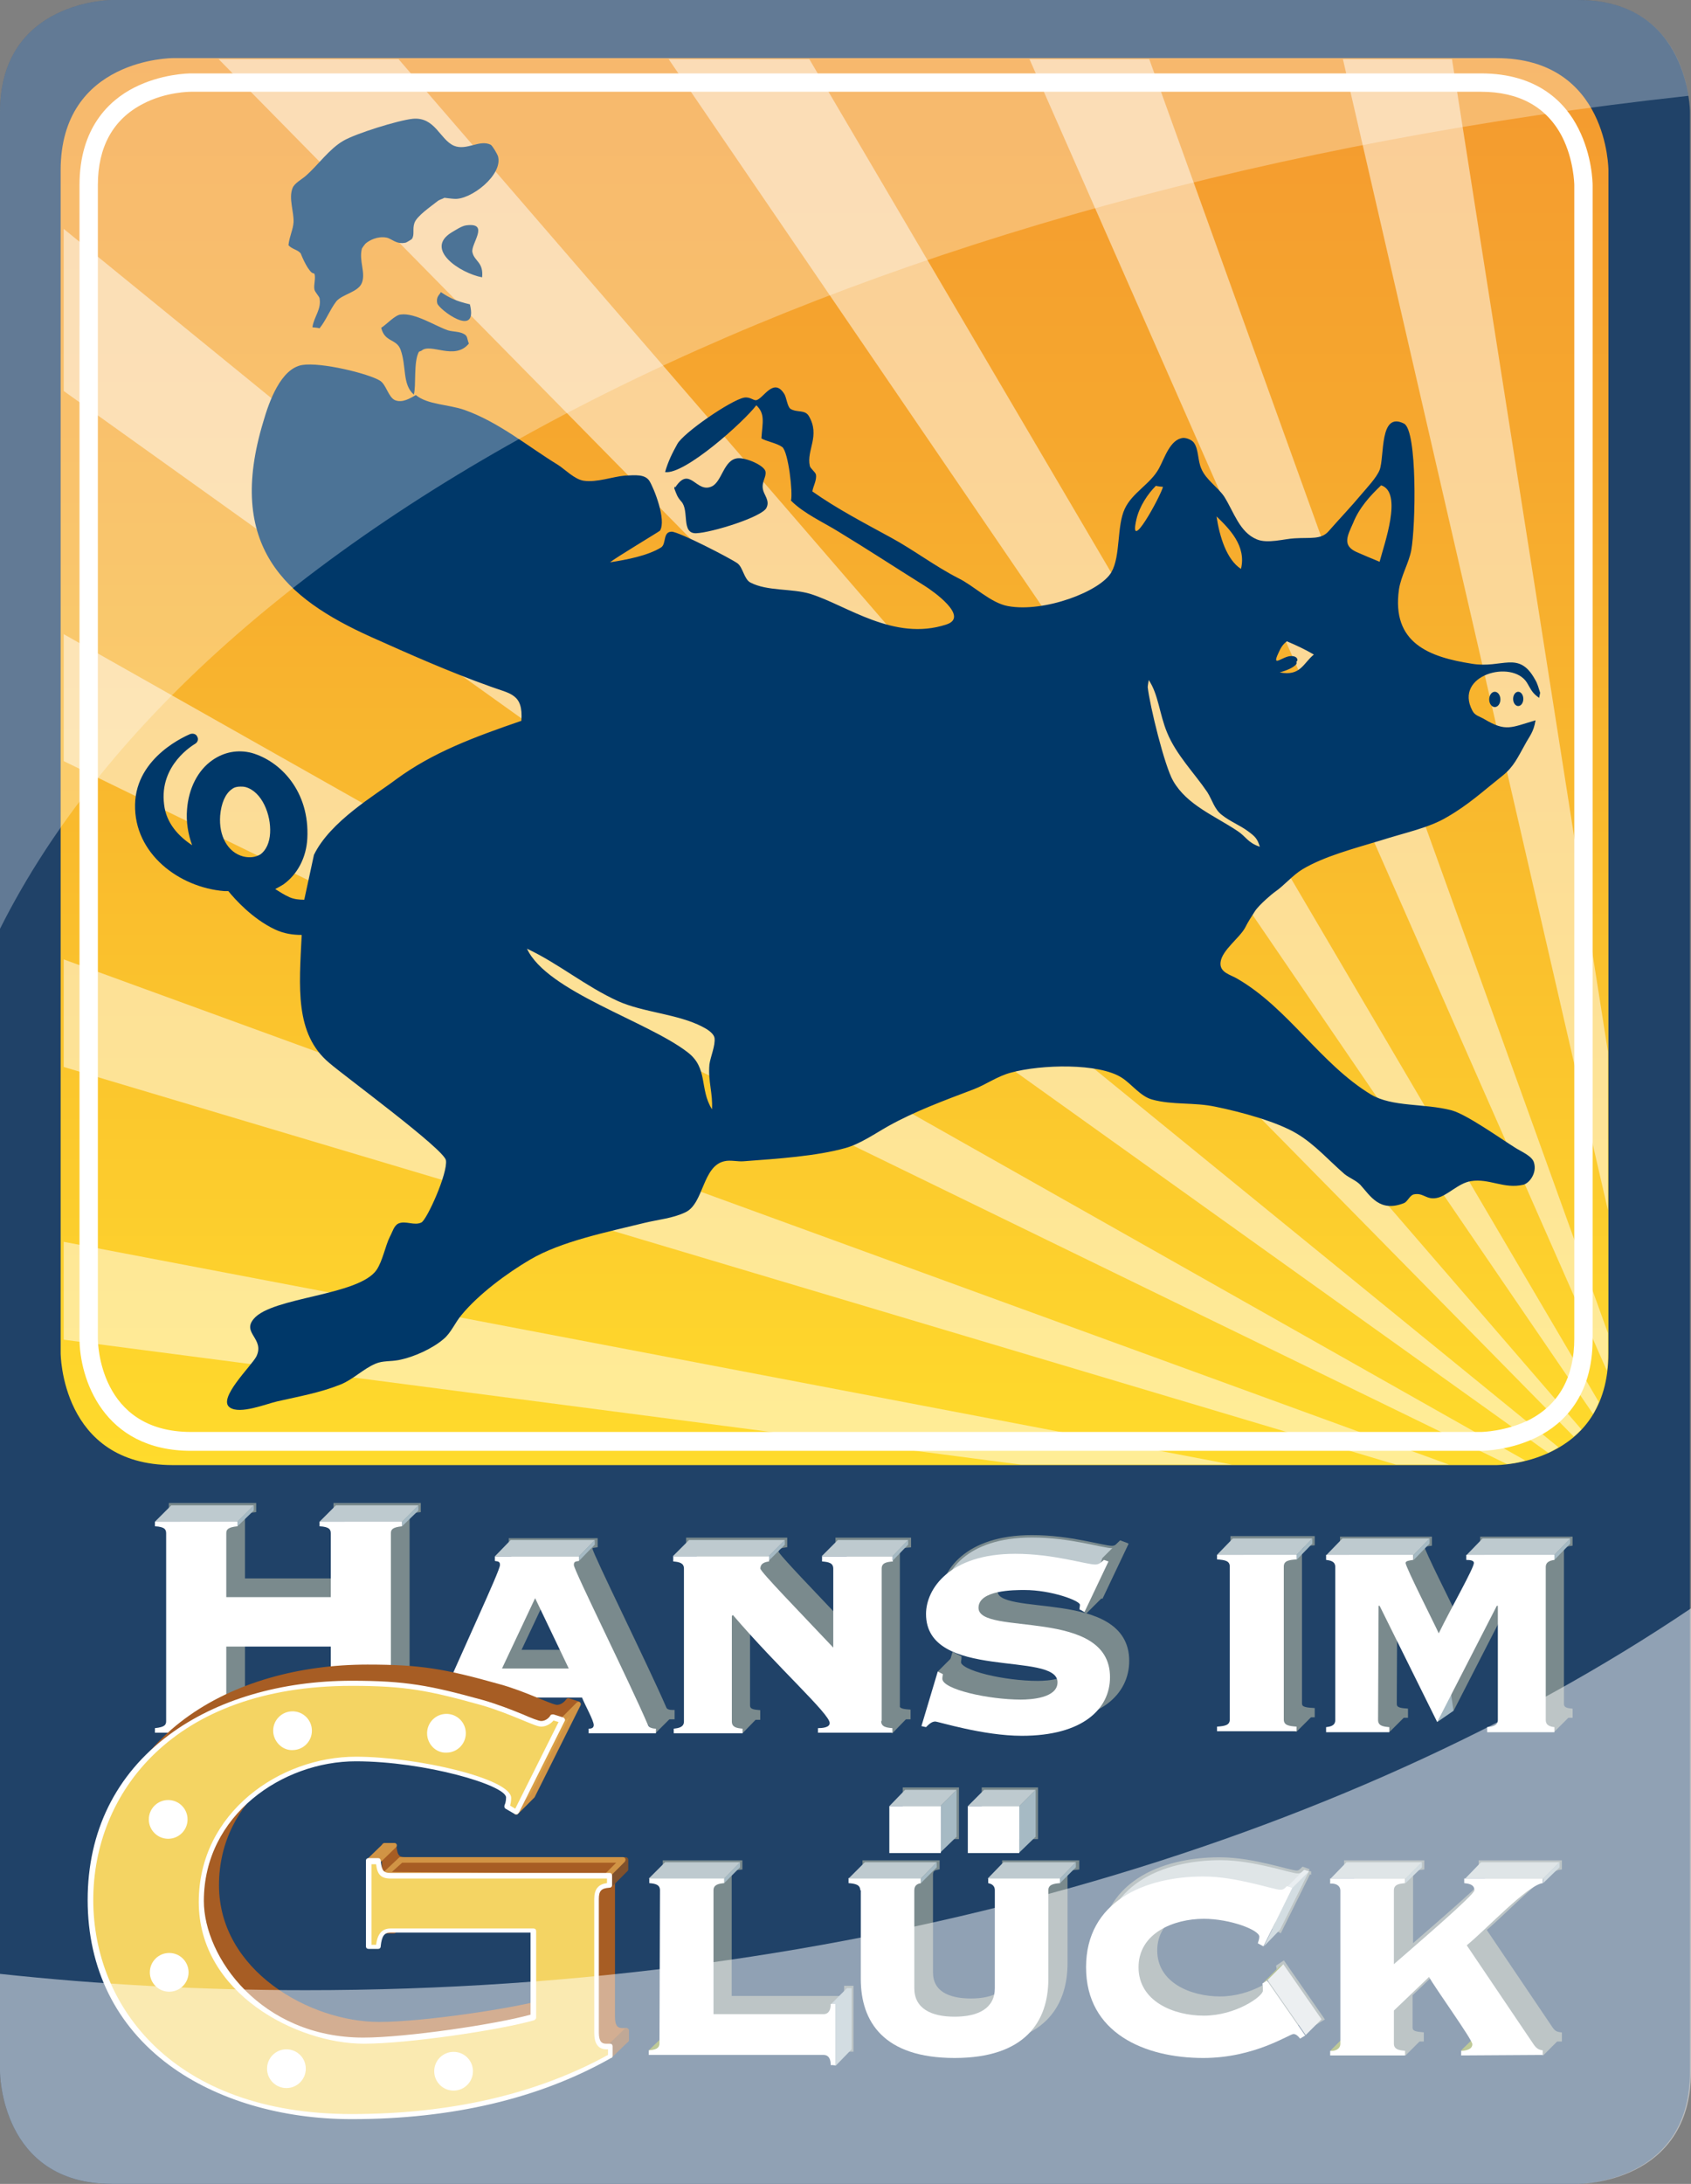 <svg xmlns="http://www.w3.org/2000/svg" viewBox="0 0 331.8 428.4"><rect x="0" y="0" width="331.8" height="428.4" fill="#808080" stroke="none"/><style>.st0{fill:#204268}.st1{fill:url(#SVGID_1_)}.st2{fill:#1d1d1b}.st3{fill:#7a8a8d}.st4{fill:none;stroke:#7a8a8d;stroke-width:.939}.st5{fill:#becacf}.st6{fill:#a6bac4}.st7{fill:#fff}.st8{fill:#7d922e}.st9{fill:#d8dee3}.st10{fill:#d3dde3}.st11{fill:#a75d24}.st12{fill:none;stroke:#a75d24;stroke-width:.939;stroke-linecap:round;stroke-linejoin:round}.st13{fill:#d19445}.st14{fill:none;stroke:#d19445;stroke-width:.939;stroke-linecap:round;stroke-linejoin:round}.st15{fill:#80512c}.st16{fill:none;stroke:#80512c;stroke-width:.939;stroke-linecap:round;stroke-linejoin:round}.st17{fill:#daa045}.st18{fill:#f4d463}.st19{opacity:.5}.st20{fill:#003869}.st21,.st22{opacity:.3;fill:#fff;enable-background:new}.st22{opacity:.5}</style><path class="st0" d="M22 0S0 0 0 22v384.4s0 22 22 22h287.6s22 0 22-22V22s0-22-22-22H22z"/><linearGradient id="SVGID_1_" gradientUnits="userSpaceOnUse" x1="163.75" y1="143.6" x2="163.75" y2="419.6" gradientTransform="matrix(1 0 0 -1 0 431)"><stop offset="0" stop-color="#ffdb2c"/><stop offset=".195" stop-color="#fccc2d"/><stop offset=".72" stop-color="#f6a82e"/><stop offset="1" stop-color="#f49a2f"/></linearGradient><path class="st1" d="M33.9 11.4s-22 0-22 22v232s0 22 22 22h259.7s22 0 22-22v-232s0-22-22-22H33.9z"/><path class="st2" d="M86.1 400.9c0-1.9 1.9-3.5 4.2-3.5 2.3 0 4.2 1.5 4.2 3.5 0 1.9-1.9 3.5-4.2 3.5s-4.2-1.6-4.2-3.5m-32.9-.7c0-1.9 1.9-3.5 4.2-3.5 2.3 0 4.2 1.6 4.2 3.5s-1.9 3.5-4.2 3.5c-2.4 0-4.2-1.6-4.2-3.5"/><path class="st3" d="M256.8 367.1l-5.7 11.5-1.1-.6c.1-.4.3-.8.3-1.3 0-1.3-5.7-3.6-10.9-3.6-5.9 0-12.8 2.8-12.8 9.5s6.9 9.5 12.8 9.5c6.3 0 11.6-3.8 11.6-4.9 0-.6 0-.9-.1-1.4l.9-.6 7.5 10.8-1 .6c-.4-.5-.8-.9-1.3-.9-.8 0-7.6 4.7-17.7 4.7-11.5 0-23-4.9-23-17.8s11.5-17.8 23-17.8c3.5 0 6.9.7 9.5 1.3 2.7.6 4.8 1.3 5.7 1.3.5 0 .9-.4 1.2-.7l1.1.4z"/><path class="st4" d="M256.8 367.1l-5.7 11.5-1.1-.6c.1-.4.3-.8.3-1.3 0-1.3-5.7-3.6-10.9-3.6-5.9 0-12.8 2.8-12.8 9.5s6.9 9.5 12.8 9.5c6.3 0 11.6-3.8 11.6-4.9 0-.6 0-.9-.1-1.4l.9-.6 7.5 10.8-1 .6c-.4-.5-.8-.9-1.3-.9-.8 0-7.6 4.7-17.7 4.7-11.5 0-23-4.9-23-17.8s11.5-17.8 23-17.8c3.5 0 6.9.7 9.5 1.3 2.7.6 4.8 1.3 5.7 1.3.5 0 .9-.4 1.2-.7l1.1.4z"/><path class="st3" d="M132.6 367.7c0-1.1-.9-1.3-2.1-1.4v-.9h14.7v.9c-1.1.1-2.1.3-2.1 1.4V392h21.6c.6 0 1.4-.3 1.4-2h.9v12h-.9c0-1.7-.8-2-1.4-2h-34.3v-1c1.2-.1 2.1-.3 2.1-1.4v-29.9h.1z"/><path class="st4" d="M132.6 367.7c0-1.1-.9-1.3-2.1-1.4v-.9h14.7v.9c-1.1.1-2.1.3-2.1 1.4V392h21.6c.6 0 1.4-.3 1.4-2h.9v12h-.9c0-1.7-.8-2-1.4-2h-34.3v-1c1.2-.1 2.1-.3 2.1-1.4v-29.9h.1z"/><path class="st3" d="M193.1 351.1h10.1v9.2h-10.1v-9.2zm-15.5 0h10.1v9.2h-10.1v-9.2zm-5.6 16.6c0-1.1-1-1.3-2.3-1.4v-.9h14.2v.9c-.5.1-1.3.3-1.3 1.4v19.2c0 4 3.3 5.6 7.9 5.6 4.6 0 7.9-1.6 7.9-5.6v-19.2c0-1.1-.9-1.3-1.3-1.4v-.9h14.2v.9c-1.3.1-2.3.3-2.3 1.4v17.4c0 8.4-4.6 15.5-18.4 15.5-13.9 0-18.4-7.1-18.4-15.5v-17.4h-.2z"/><path class="st4" d="M193.1 351.1h10.1v9.2h-10.1v-9.2zm-15.5 0h10.1v9.2h-10.1v-9.2zm-5.6 16.6c0-1.1-1-1.3-2.3-1.4v-.9h14.2v.9c-.5.1-1.3.3-1.3 1.4v19.2c0 4 3.3 5.6 7.9 5.6 4.6 0 7.9-1.6 7.9-5.6v-19.2c0-1.1-.9-1.3-1.3-1.4v-.9h14.2v.9c-1.3.1-2.3.3-2.3 1.4v17.4c0 8.4-4.6 15.5-18.4 15.5-13.9 0-18.4-7.1-18.4-15.5v-17.4h-.2z"/><path class="st3" d="M289.9 400v-.9c.7 0 2.2-.2 2.2-1.3 0-.9-7.3-11.1-8.5-13.2l-6.9 6.6v6.5c0 1.2 1.2 1.3 2.2 1.4v.9h-14.7v-.9c.9.1 2-.3 2-1.4v-30c0-1.1-1-1.5-2-1.4v-.9H279v.9c-1 .1-2.2.2-2.2 1.4v14.5c4.7-4.1 15.8-13.6 15.8-14.5 0-1.2-1.2-1.3-2-1.4v-.9H306v.9c-3 .4-11 9-14.9 12.2l13.1 19.4c.6.9 1.1 1.1 1.8 1.2v.9h-16.1z"/><path class="st4" d="M289.9 400v-.9c.7 0 2.2-.2 2.2-1.3 0-.9-7.3-11.1-8.5-13.2l-6.9 6.6v6.5c0 1.2 1.2 1.3 2.2 1.4v.9h-14.7v-.9c.9.1 2-.3 2-1.4v-30c0-1.1-1-1.5-2-1.4v-.9H279v.9c-1 .1-2.2.2-2.2 1.4v14.5c4.7-4.1 15.8-13.6 15.8-14.5 0-1.2-1.2-1.3-2-1.4v-.9H306v.9c-3 .4-11 9-14.9 12.2l13.1 19.4c.6.9 1.1 1.1 1.8 1.2v.9h-16.1z"/><path class="st3" d="M145.7 340l3.1-3.2v-.9l-6.2-.7.2 3.2 2.9 1.6z"/><path class="st3" d="M176 334.4c0 1.1.9 1.3 2.2 1.4v1h-14.6v-1c.8 0 2.3-.1 2.3-1 0-1.8-10.1-10.8-19-21.2l-.2.2v20.7c0 1.1.9 1.3 2 1.4v1h-13.5v-1c1-.1 2-.3 2-1.4v-30c0-1.1-.9-1.3-2.1-1.4v-1H154v1c-.7.1-1.7.3-1.7 1.4 0 .6 7.6 8.4 14.3 15.5v-15.5c0-1.1-.9-1.3-2.2-1.4v-1h13.9v1c-1.3.1-2.2.3-2.2 1.4v29.9h-.1z"/><path class="st4" d="M176 334.4c0 1.1.9 1.3 2.2 1.4v1h-14.6v-1c.8 0 2.3-.1 2.3-1 0-1.8-10.1-10.8-19-21.2l-.2.2v20.7c0 1.1.9 1.3 2 1.4v1h-13.5v-1c1-.1 2-.3 2-1.4v-30c0-1.1-.9-1.3-2.1-1.4v-1H154v1c-.7.1-1.7.3-1.7 1.4 0 .6 7.6 8.4 14.3 15.5v-15.5c0-1.1-.9-1.3-2.2-1.4v-1h13.9v1c-1.3.1-2.2.3-2.2 1.4v29.9h-.1z"/><path class="st5" d="M135.2 302.1l-3.2 3.2h18.8l3.2-3.2h-18.8z"/><path class="st6" d="M150.8 305.3v.9l3.2-3.2v-.9l-3.2 3.2z"/><path class="st3" d="M175.1 340l3.1-3.2v-.9l-5.8-.2-.3 3.1 3 1.2zm-46.5 0l3.2-3.2v-.9l-7.2-.4 4 4.5zm-48.7-5.6c0 .7.2 1.3 2.2 1.4v1H65.9v-1c2-.2 2.2-.7 2.2-1.4v-14.6H47.6v14.6c0 .7.2 1.3 2.2 1.4v1H33.6v-1c2-.2 2.2-.7 2.2-1.4v-36.8c0-.7-.2-1.3-2.2-1.4v-.9h16.2v.9c-2 .2-2.2.7-2.2 1.4v12.5h20.5v-12.5c0-.7-.2-1.3-2.2-1.4v-.9h16.2v.9c-2 .2-2.2.7-2.2 1.4v36.8z"/><path class="st4" d="M79.9 334.4c0 .7.2 1.3 2.2 1.4v1H65.9v-1c2-.2 2.2-.7 2.2-1.4v-14.6H47.6v14.6c0 .7.2 1.3 2.2 1.4v1H33.6v-1c2-.2 2.2-.7 2.2-1.4v-36.8c0-.7-.2-1.3-2.2-1.4v-.9h16.2v.9c-2 .2-2.2.7-2.2 1.4v12.5h20.5v-12.5c0-.7-.2-1.3-2.2-1.4v-.9h16.2v.9c-2 .2-2.2.7-2.2 1.4v36.8z"/><path class="st3" d="M114.7 324.1l-6.6-13.8-6.5 13.8h13.1zm4 12.7v-.9c.3 0 1 0 1-.7 0-.9-1.7-3.9-2.3-5.4H99.1c-.5 1.4-2.3 4.5-2.3 5.4 0 .7.7.7 1 .7v.9H86.1v-.9c.6 0 1.3-.2 1.6-.8 6.3-14.8 13.6-30.1 13.6-31.2 0-.6-.2-.7-1-.8v-.9h16.5v.9c-.8.1-1 .2-1 .8 0 .9 11 23.1 14.5 31.2.2.6.9.8 1.6.8v.9h-13.2z"/><path class="st4" d="M114.7 324.1l-6.6-13.8-6.5 13.8h13.1zm4 12.7v-.9c.3 0 1 0 1-.7 0-.9-1.7-3.9-2.3-5.4H99.1c-.5 1.4-2.3 4.5-2.3 5.4 0 .7.7.7 1 .7v.9H86.1v-.9c.6 0 1.3-.2 1.6-.8 6.3-14.8 13.6-30.1 13.6-31.2 0-.6-.2-.7-1-.8v-.9h16.5v.9c-.8.1-1 .2-1 .8 0 .9 11 23.1 14.5 31.2.2.6.9.8 1.6.8v.9h-13.2z"/><path class="st3" d="M187.2 324.7l1 .5c0 .2-.1.5-.1.9 0 2.1 9.1 4.1 15.5 4.1 2 0 7.2-.3 7.2-3.4 0-6.2-25.8-.2-25.8-13.4 0-4.9 4.6-11.8 17.5-11.8 7.5 0 13.9 2.1 15.7 2.1.9 0 1.3-.6 1.7-.9l.9.3-4.7 9.9-1-.5c0-.2.1-.6.1-.9 0-.8-5.6-2.9-10.9-2.9-2 0-9 0-9 3.5 0 5.6 25.8-.2 25.8 13.6 0 6.2-5.3 11.5-17.3 11.5-7.6 0-16.4-2.8-17-2.8-.7 0-1.3.6-1.8 1.1l-.9-.2 3.1-10.7z"/><path class="st4" d="M187.2 324.7l1 .5c0 .2-.1.5-.1.9 0 2.1 9.1 4.1 15.5 4.1 2 0 7.2-.3 7.2-3.4 0-6.2-25.8-.2-25.8-13.4 0-4.9 4.6-11.8 17.5-11.8 7.5 0 13.9 2.1 15.7 2.1.9 0 1.3-.6 1.7-.9l.9.3-4.7 9.9-1-.5c0-.2.1-.6.1-.9 0-.8-5.6-2.9-10.9-2.9-2 0-9 0-9 3.5 0 5.6 25.8-.2 25.8 13.6 0 6.2-5.3 11.5-17.3 11.5-7.6 0-16.4-2.8-17-2.8-.7 0-1.3.6-1.8 1.1l-.9-.2 3.1-10.7z"/><path class="st3" d="M257.5 301.8v.9c-1.6.1-2.5.3-2.5 1.4v30c0 1.1.9 1.3 2.5 1.4v.9h-15.6v-.9c1.6-.1 2.5-.3 2.5-1.4v-30c0-1.1-.9-1.3-2.5-1.4v-.9h15.6z"/><path class="st4" d="M257.5 301.8v.9c-1.6.1-2.5.3-2.5 1.4v30c0 1.1.9 1.3 2.5 1.4v.9h-15.6v-.9c1.6-.1 2.5-.3 2.5-1.4v-30c0-1.1-.9-1.3-2.5-1.4v-.9h15.6z"/><path class="st3" d="M273.6 334.2c0 1.1.9 1.3 2.2 1.4v.9h-12.4v-.9c.9-.1 1.8-.3 1.8-1.4v-30c0-1.1-.9-1.3-1.8-1.4v-.9h17.1v.9c-.8.1-1.5.2-1.5.6 0 .8 5.8 12.2 6.5 13.8 2.5-5.1 6.9-12.8 6.9-13.8 0-.5-.7-.6-1.5-.6v-.9h17.2v.9c-.7.1-1.7.3-1.7 1.4v30c0 1.1.9 1.3 1.7 1.4v.9H295v-.9c1.1-.1 2.1-.3 2.1-1.4v-22.4h-.2l-11.7 22.8-11.3-22.8h-.2l-.1 22.4z"/><path class="st4" d="M273.6 334.2c0 1.1.9 1.3 2.2 1.4v.9h-12.4v-.9c.9-.1 1.8-.3 1.8-1.4v-30c0-1.1-.9-1.3-1.8-1.4v-.9h17.1v.9c-.8.1-1.5.2-1.5.6 0 .8 5.8 12.2 6.5 13.8 2.5-5.1 6.9-12.8 6.9-13.8 0-.5-.7-.6-1.5-.6v-.9h17.2v.9c-.7.1-1.7.3-1.7 1.4v30c0 1.1.9 1.3 1.7 1.4v.9H295v-.9c1.1-.1 2.1-.3 2.1-1.4v-22.4h-.2l-11.7 22.8-11.3-22.8h-.2l-.1 22.4z"/><path class="st7" d="M172.9 337.6c0 1.1.9 1.3 2.2 1.4v.9h-14.6v-.9c.8 0 2.3-.1 2.3-1 0-1.8-10.1-10.8-19-21.2l-.2.2v20.7c0 1.1.9 1.3 2.1 1.4v.9h-13.5v-.9c1-.1 2-.3 2-1.4v-30c0-1.1-.9-1.3-2.1-1.4v-1h18.8v1c-.7.1-1.7.3-1.7 1.4 0 .6 7.6 8.4 14.3 15.5v-15.5c0-1.1-.9-1.3-2.2-1.4v-1h13.9v1c-1.3.1-2.2.3-2.2 1.4v29.9h-.1zm-96.2 0c0 .7.2 1.3 2.2 1.4v.9H62.7v-.9c2-.2 2.2-.7 2.2-1.4V323H44.4v14.6c0 .7.2 1.3 2.2 1.4v.9H30.4v-.9c2-.2 2.2-.7 2.2-1.4v-36.8c0-.7-.2-1.3-2.2-1.4v-.9h16.2v.9c-2 .2-2.2.7-2.2 1.4v12.5h20.5v-12.5c0-.7-.2-1.3-2.2-1.4v-.9h16.2v.9c-2 .2-2.2.7-2.2 1.4v36.8zm34.9-10.3l-6.6-13.8-6.5 13.8h13.1zm3.9 12.7v-.9c.3 0 1 0 1-.7 0-.9-1.7-3.9-2.3-5.4H96c-.5 1.4-2.3 4.5-2.3 5.4 0 .7.7.7 1 .7v.9H82.9v-.9c.6 0 1.3-.2 1.6-.8 6.3-14.8 13.6-30.1 13.6-31.3 0-.6-.2-.7-1-.8v-.9h16.5v.9c-.8.1-1 .2-1 .8 0 1 11 23.1 14.5 31.3.2.6.9.8 1.6.8v.9h-13.2z"/><path class="st5" d="M33.6 295.3l-3.2 3.2h16.2l3.2-3.2H33.6zm32.3 0l-3.2 3.2h16.2l3.2-3.2H65.9z"/><path class="st6" d="M46.6 298.5v.9l3.2-3.1v-1l-3.2 3.2zm32.3 0v.9l3.2-3.1v-1l-3.2 3.2z"/><path class="st5" d="M100.2 302.1l-3.1 3.2h16.5l3.1-3.2h-16.5z"/><path class="st6" d="M113.6 305.3v.9l3.1-3.2v-.9l-3.1 3.2z"/><path class="st5" d="M164.4 302.1l-3.2 3.2h13.9l3.1-3.2h-13.8z"/><path class="st6" d="M175.1 305.3v.9l3.1-3.2v-.9l-3.1 3.2z"/><path class="st3" d="M184 327.9l3.2-3.2 1 .5-.8 2.7-1.4 3.4-1.6-.9-.4-2.5z"/><path class="st5" d="M185 313.4c0-4.9 4.6-11.8 17.5-11.8 7.5 0 13.9 2.1 15.7 2.1.9 0 1.3-.6 1.7-.9l.9.3-4.7 9.9-1-.5c0-.2.1-.6.1-.9 0-.8-5.6-2.9-10.9-2.9"/><path class="st3" d="M216.7 305.9l3.2-3.2.8.3-4.7 10-3.2 3.2 2-4.8 1.9-5.5z"/><path class="st4" d="M216.7 305.9l3.2-3.2.8.3-4.7 10-3.2 3.2 2-4.8 1.9-5.5z"/><path class="st7" d="M184 327.9l1 .5c0 .2-.1.5-.1.9 0 2.1 9.1 4.1 15.4 4.1 2 0 7.2-.3 7.2-3.4 0-6.2-25.8-.2-25.8-13.4 0-4.9 4.6-11.8 17.5-11.8 7.5 0 13.9 2.1 15.7 2.1.9 0 1.3-.6 1.7-.9l.9.3-4.7 9.9-1-.5c0-.2.1-.6.1-.9 0-.8-5.6-2.9-10.9-2.9-2 0-9 0-9 3.5 0 5.6 25.8-.2 25.8 13.6 0 6.2-5.3 11.5-17.3 11.5-7.6 0-16.4-2.8-17-2.8-.7 0-1.3.6-1.8 1.1l-.9-.2 3.2-10.7z"/><path class="st5" d="M241.9 301.8l-3.1 3.2h15.6l3.1-3.2h-15.6zm21.5 0l-3.1 3.2h17.1l3.1-3.2h-17.1zm27.5 0l-3.1 3.2H305l3.1-3.2h-17.2z"/><path class="st3" d="M305 339.7l3.1-3.1v-1l-5.9-.1.2 2.6 2.5 1.4"/><path class="st6" d="M277.4 305v1l3.1-3.2v-1l-3.1 3.2zm27.6 0v1l3.1-3.2v-1L305 305zm-50.6 0v1l3.1-3.2v-1l-3.1 3.2z"/><path class="st3" d="M256.5 335.9l-6.6-.2 1 3 3.5 1 3.1-3.1v-1l-1 .3zm17.8 0l-5.4-.2.6 3.1 3.2.9 3.1-3.1v-1l-1.5.3z"/><path class="st6" d="M283 332.9l-1 4.9 3.2-2.2-.7-4.8-1.5 2.1z"/><path class="st7" d="M270.4 337.4c0 1.1.9 1.3 2.2 1.4v1h-12.4v-1c.9-.1 1.8-.3 1.8-1.4v-30c0-1.1-.9-1.3-1.8-1.4v-1h17.1v1c-.8.1-1.5.2-1.5.6 0 .8 5.8 12.2 6.5 13.8 2.5-5.1 6.9-12.8 6.9-13.8 0-.5-.7-.6-1.5-.6v-1H305v1c-.7.1-1.7.3-1.7 1.4v30c0 1.1.9 1.3 1.7 1.4v1h-13.2v-1c1.1-.1 2.1-.3 2.1-1.4V315h-.2L282 337.8 270.7 315h-.2l-.1 22.4zm-16-32.4v.9c-1.6.1-2.5.3-2.5 1.4v30c0 1.1.9 1.3 2.5 1.4v.9h-15.6v-.9c1.6-.1 2.5-.3 2.5-1.4v-30c0-1.1-.9-1.3-2.5-1.4v-.9h15.6z"/><path class="st5" d="M290.6 365.3l-3.1 3.2h15.3l3.2-3.2h-15.4zm-26.4 0l-3.1 3.2h14.7l3.2-3.2h-14.8z"/><path class="st3" d="M272.2 399.7l.2 1.8 3.4 1.7 3.2-3.2v-.9l-6.8.6zm29.6-.6l-3.1.1.4 2.4 3.7 1.6 3.2-3.2v-.9h-4.2z"/><path class="st8" d="M286.7 402.2l.7.5 3.6-.1-1.1-3.5-3.2 3.1zm-25.6 0l.4.4 2.9-.3-.2-3.2-3.1 3.1z"/><path class="st6" d="M275.8 368.5v.9l3.2-3.1v-1l-3.2 3.2zm27 0v.9l3.2-3.1v-1l-3.2 3.2z"/><path class="st7" d="M286.7 403.2v-.9c.7 0 2.2-.2 2.2-1.3 0-.9-7.3-11-8.5-13.2l-6.9 6.6v6.5c0 1.2 1.2 1.3 2.2 1.4v.9H261v-.9c.9.1 2-.3 2-1.4v-30c0-1.1-1-1.5-2-1.4v-1h14.7v.9c-1 .1-2.2.2-2.2 1.4v14.5c4.7-4.1 15.8-13.6 15.8-14.5 0-1.2-1.2-1.3-2-1.4v-.9h15.4v.9c-3 .4-11 9-14.9 12.2l13.1 19.4c.6.9 1.1 1.1 1.8 1.2v.9l-16 .1z"/><path class="st9" d="M248.7 388.4l3.1-3.1 7.5 10.8-3.1 3.1-7.5-10.8z"/><path class="st8" d="M251 385.8l-3.2 3.2.9-.6 3.1-3.1-.8.5z"/><path class="st5" d="M216.5 382.7c0-12.9 11.5-17.8 23-17.8 3.5 0 6.9.7 9.5 1.3 2.7.6 4.8 1.3 5.7 1.3.5 0 .9-.4 1.2-.7l.9.3-5.7 11.5-1.1-.6c.1-.4.3-.8.3-1.3 0-1.3-5.7-3.6-10.9-3.6-3.1 0-6.5.8-9 2.5l-13.9 7.1z"/><path class="st7" d="M253.6 370.3l-5.7 11.5-1.1-.6c.1-.4.3-.8.3-1.3 0-1.3-5.7-3.5-10.9-3.5-5.9 0-12.8 2.8-12.8 9.5s6.9 9.5 12.8 9.5c6.3 0 11.6-3.8 11.6-4.9 0-.6 0-.9-.1-1.4l.9-.6 7.5 10.8-1 .6c-.4-.5-.8-.9-1.3-.9-.8 0-7.6 4.7-17.7 4.7-11.5 0-23-4.9-23-17.8s11.5-17.8 23-17.8c3.5 0 6.9.7 9.5 1.3 2.7.6 4.8 1.3 5.7 1.3.6 0 .9-.4 1.2-.7l1.1.3z"/><path class="st6" d="M248 381.8l5.6-11.5 3.2-3.2-5.7 11.5-3.1 3.2z"/><path class="st10" d="M252.7 370l.9.3 3.2-3.2-.9-.3-3.2 3.2z"/><path class="st5" d="M177.6 351.1l-3.1 3.2h10l3.2-3.2h-10.1zm15.5 0l-3.2 3.2H200l3.2-3.2h-10.1z"/><path class="st6" d="M184.5 354.3v9.1l3.2-3.1v-9.2l-3.2 3.2zm15.5 0v9.1l3.2-3.1v-9.2l-3.2 3.2z"/><path class="st7" d="M189.9 354.3H200v9.2h-10.1v-9.2zm-15.4 0h10.1v9.2h-10.1v-9.2zm-5.7 16.5c0-1.1-1-1.3-2.3-1.4v-1h14.2v1c-.5.1-1.3.3-1.3 1.4V390c0 4 3.3 5.6 7.9 5.6 4.6 0 7.9-1.6 7.9-5.6v-19.2c0-1.1-.9-1.3-1.3-1.4v-1H208v1c-1.3.1-2.3.3-2.3 1.4v17.4c0 8.4-4.6 15.5-18.4 15.5-13.9 0-18.4-7.1-18.4-15.5v-17.4h-.1z"/><path class="st5" d="M169.7 365.3l-3.2 3.2h14.2l3.1-3.2h-14.1zm27.2 0l-3.1 3.2H208l3.1-3.2h-14.2z"/><path class="st6" d="M180.7 368.5v.9l3.1-3.1v-1l-3.1 3.2zm27.3 0v.9l3.1-3.1v-1l-3.1 3.2zm-65.9 0v.9l3.1-3.1v-1l-3.1 3.2z"/><path class="st8" d="M127.3 402.2l1.2.4 1.3-.6.7-2v-.9l-3.2 3.1z"/><path class="st6" d="M166.2 390l-3.2 3.2.5 11.9.5.1 3.1-3.2v-12h-.9z"/><path class="st7" d="M129.5 370.8c0-1.1-.9-1.3-2.1-1.4v-1h14.7v1c-1.1.1-2.1.3-2.1 1.4v24.3h21.6c.6 0 1.4-.3 1.4-2h.9v12h-.9c0-1.7-.8-2-1.4-2h-34.3v-.9c1.2-.1 2.1-.3 2.1-1.4l.1-30z"/><path class="st5" d="M130.5 365.3l-3.2 3.2h14.8l3.1-3.2h-14.7z"/><path class="st11" d="M107.8 375.6H79.7c-1.7 0-2.2 1.3-2.4 3.2h-1.9V362h1.9c.2 2.1.6 2.8 2.4 2.8h43v1.9c-1.9.2-2.5 1-2.5 2.7v26.2c0 1.4.3 2.7 1.9 2.7h.8v1.9c-14.2 7.9-31.4 11.8-50.8 11.8-26.3 0-51.3-13.9-51.3-42.5S45.7 327 72.1 327c10.4 0 15 .8 25.7 3.8 5.2 1.4 10.3 4.1 11.5 4.1.9 0 1.7-.6 2.2-1.3l1.9.6-9 18-1.9-1.1c.2-.3.3-.9.3-1.7 0-3-16.9-7.6-30-7.6-15 0-30.3 10.9-30.3 28s18.1 27.3 31.9 27.3c8.7 0 26.8-2.7 33.3-4.6v-16.9h.1z"/><path class="st12" d="M107.8 375.6H79.7c-1.7 0-2.2 1.3-2.4 3.2h-1.9V362h1.9c.2 2.1.6 2.8 2.4 2.8h43v1.9c-1.9.2-2.5 1-2.5 2.7v26.2c0 1.4.3 2.7 1.9 2.7h.8v1.9c-14.2 7.9-31.4 11.8-50.8 11.8-26.3 0-51.3-13.9-51.3-42.5S45.7 327 72.1 327c10.4 0 15 .8 25.7 3.8 5.2 1.4 10.3 4.1 11.5 4.1.9 0 1.7-.6 2.2-1.3l1.9.6-9 18-1.9-1.1c.2-.3.3-.9.3-1.7 0-3-16.9-7.6-30-7.6-15 0-30.3 10.9-30.3 28s18.1 27.3 31.9 27.3c8.7 0 26.8-2.7 33.3-4.6v-16.9h.1z"/><path class="st13" d="M75.5 362l-3.2 3.1h1.9l3.2-3.1h-1.9z"/><path class="st14" d="M72.3 365.1l3.2-3.1h1.9l-3.2 3.1h-1.9z"/><path class="st15" d="M119.6 368v1.9l3.2-3.2v-1.9l-3.2 3.2z"/><path class="st16" d="M119.6 368l3.2-3.2v1.9l-3.2 3.2V368z"/><path class="st15" d="M119.7 401.5v1.8l3.2-3.1v-1.9l-3.2 3.2z"/><path class="st16" d="M119.7 401.4l3.2-3.1v1.9l-3.2 3.1v-1.9z"/><path class="st17" d="M101.3 355.5l9-18 3.2-3.2-9 18-3.2 3.2z"/><path class="st14" d="M101.3 355.5l9-18 3.2-3.2-9 18-3.2 3.2z"/><path class="st13" d="M119 368.5l-43.4-.3c-.2 0-.4-.1-.5-.3-.1-.2 0-.4.1-.6l3.1-2.9c.1-.1.2-.1.4-.1h43.5c.2 0 .4.1.5.3.1.2 0 .4-.1.6l-3.2 3.2c-.2 0-.3.1-.4.1zm-42.1-1.3l41.9.3 2.1-2.1h-42l-2 1.8z"/><path class="st18" d="M104.6 378.8h-28c-1.7 0-2.2 1.3-2.4 3.2h-1.9v-16.8h1.9c.2 2.1.6 2.8 2.4 2.8h43v1.9c-1.9.2-2.5.9-2.5 2.7v26.2c0 1.4.3 2.7 1.9 2.7h.8v1.9c-14.2 7.9-31.4 11.8-50.8 11.8-26.3 0-51.3-13.9-51.3-42.5s24.9-42.5 51.3-42.5c10.4 0 15 .8 25.7 3.8 5.2 1.4 10.2 4.1 11.5 4.1.9 0 1.7-.6 2.2-1.3l1.9.6-9 18-1.9-1.1c.2-.3.3-.9.3-1.7 0-3-16.9-7.6-30-7.6-15 0-30.3 10.9-30.3 28s18.1 27.3 31.9 27.3c8.7 0 26.8-2.7 33.3-4.6v-16.9z"/><path class="st7" d="M69 415.7c-13.8 0-26.6-3.8-35.8-10.6-10.4-7.7-16-18.9-16-32.4 0-13.4 5.5-24.6 16-32.4 9.3-6.9 22-10.6 35.8-10.6 10.6 0 15.3.9 25.8 3.8 2.8.8 5.6 1.9 7.8 2.8 1.6.7 3.1 1.3 3.6 1.3.9 0 1.6-.7 1.8-1.1.1-.2.4-.2.6-.2l1.9.6c.1 0 .3.2.3.3.1.1.1.3 0 .4l-9 18-.3.3h-.4l-1.9-1.1c-.2-.1-.3-.4-.2-.7.1-.2.3-.7.3-1.5 0-2.4-15.9-7.1-29.5-7.1-14.3 0-29.8 10.5-29.8 27.4 0 11 11.2 26.8 31.3 26.8 8.3 0 26-2.6 32.8-4.5v-16.1H76.6c-1.2 0-1.7.7-1.9 2.7 0 .3-.2.5-.5.5h-1.9c-.3 0-.5-.2-.5-.5V365c0-.3.2-.5.5-.5h1.9c.3 0 .5.2.5.5.2 2 .6 2.4 1.9 2.4h43c.3 0 .5.2.5.5v1.9c0 .3-.2.5-.5.5-1.6.1-2.1.6-2.1 2.2v26.2c0 1.8.6 2.2 1.4 2.2h.8c.3 0 .5.2.5.5v1.9c0 .2-.1.4-.3.4-14.1 8-31.3 12-50.9 12zm0-85c-35.1 0-50.7 21.1-50.7 42s15.7 42 50.7 42c19.4 0 36.3-3.9 50.3-11.6V402h-.3c-1.6 0-2.4-1.1-2.4-3.2v-26.3c0-1.9.8-2.9 2.5-3.1v-.9H76.6c-2 0-2.6-1-2.8-2.8h-.9v15.8h.9c.2-1.6.8-3.2 2.8-3.2h28.1c.3 0 .5.2.5.5v17c0 .2-.2.4-.4.5-6.6 1.9-24.7 4.6-33.4 4.6-13.2 0-32.4-9.9-32.4-27.8 0-17.6 16-28.5 30.8-28.5 12 0 30.5 4.3 30.5 8.1 0 .6-.1 1.1-.2 1.5l1 .6 8.5-17-1-.3c-.4.5-1.3 1.2-2.4 1.2-.7 0-1.8-.5-4-1.4s-4.9-2-7.7-2.8c-10.4-2.9-15-3.8-25.5-3.8z"/><path class="st7" d="M83.8 340c0-2.1 1.7-3.8 3.8-3.8 2.1 0 3.8 1.7 3.8 3.8 0 2.1-1.7 3.8-3.8 3.8-2.1.1-3.8-1.7-3.8-3.8m-30.2-.5c0-2.1 1.7-3.8 3.8-3.8 2.1 0 3.8 1.7 3.8 3.8 0 2.1-1.7 3.8-3.8 3.8-2 .1-3.8-1.7-3.8-3.8m-24.4 17.4c0-2.1 1.7-3.8 3.8-3.8s3.8 1.7 3.8 3.8c0 2.1-1.7 3.8-3.8 3.8s-3.8-1.7-3.8-3.8m.2 30c0-2.1 1.7-3.8 3.8-3.8s3.8 1.7 3.8 3.8c0 2.1-1.7 3.8-3.8 3.8s-3.8-1.7-3.8-3.8m23 18.9c0-2.1 1.7-3.8 3.8-3.8 2.1 0 3.8 1.7 3.8 3.8 0 2.1-1.7 3.8-3.8 3.8-2.1 0-3.8-1.7-3.8-3.8m32.8.5c0-2.1 1.7-3.8 3.8-3.8 2.1 0 3.8 1.7 3.8 3.8 0 2.1-1.7 3.8-3.8 3.8-2.1 0-3.8-1.7-3.8-3.8"/><g class="st19"><path class="st7" d="M241.7 287.3L12.5 243.6v19.2l187.8 24.5h41.4z"/></g><g class="st19"><path class="st7" d="M284.3 287.3L12.5 188.2v21.1l261.4 78h10.4z"/></g><g class="st19"><path class="st7" d="M299.3 286.5L12.5 124.4v24.9l283.2 137.9c1-.1 2.2-.3 3.6-.7z"/></g><g class="st19"><path class="st7" d="M305.8 283.9L12.5 44.9v31.8L303.8 285c.7-.4 1.4-.7 2-1.1z"/></g><g class="st19"><path class="st7" d="M310.3 280.4L78.2 11.6H42.9l265.9 270.2c.5-.4 1-.9 1.5-1.4z"/></g><g class="st19"><path class="st7" d="M313.7 275L158.8 11.6h-27.6l181.4 265.8c.4-.8.8-1.5 1.1-2.4z"/></g><g class="st19"><path class="st7" d="M315.5 265.4v-3.9l-90-249.9H202l113.3 257.3c.2-1.1.2-2.3.2-3.5z"/></g><g class="st19"><path class="st7" d="M315.5 206.3L284.9 11.6h-21.4l52 225.8v-31.1z"/></g><g><path class="st7" d="M290.6 284.6H37.5c-17.4 0-21.9-14.4-21.9-22V36.3c0-11.2 5.8-16.6 10.7-19.1 5.3-2.7 10.6-2.8 11.2-2.8v.9-.9h253.1c11.2 0 16.6 5.8 19.1 10.8 2.7 5.3 2.8 10.6 2.8 11.2v226.3c0 11.2-5.8 16.6-10.7 19.1-5.3 2.7-10.6 2.8-11.2 2.8zM37.5 18c-.2 0-5 0-9.5 2.4-5.8 3-8.8 8.4-8.8 15.9v226.3c0 .7.2 18.3 18.3 18.3h253.1c.2 0 4.9-.1 9.5-2.4 5.8-3 8.8-8.4 8.8-15.9V36.3c0-.2-.1-5-2.4-9.5-3-5.8-8.4-8.8-15.9-8.8H37.5z"/></g><g><path class="st20" d="M58.8 49.5l.2.2s1.1 2.9 2.2 3.8l.5.2c.3.9-.2 2.2 0 3.1.1.5.9 1.3 1 1.7.4 2.2-1.1 3.6-1.4 5.7.1 0 1.1.1 1.4.2 1.3-1.6 2-3.6 3.3-5.3 1.2-1.4 4.3-1.8 5-3.6.8-2-.6-4.3 0-6.7 0-.1.6-.9.7-1 .8-.7 2.4-1.5 4.1-1.2 1.1.2 1.9 1.4 3.8 1 .1 0 1.1-.6 1.2-.7.6-.8.1-1.9.5-3.1.4-1.4 3.4-3.4 4.5-4.3.5-.4.9-.4 1.4-.7 0 0 1.6.2 1.9.2 3.2.3 9.7-4.7 8.6-8.4-.2-.5-1-1.9-1.4-2.2-2.2-1.1-4.7 1.2-7.2.2-2.8-1.2-3.7-5.7-8.1-5.3-2.9.3-11.2 2.9-13.6 4.3-2.8 1.6-5 4.8-7.4 6.9-.8.7-2.2 1.4-2.6 2.4-.8 2 .3 4.7.2 6.7-.1 1.5-.8 2.7-1 4.5.6.7 1.7.9 2.2 1.4zm33.9 0c-.4-1.6 3.5-5.9-1.2-5.3-.9.1-2.2 1-2.9 1.4-5.4 3.3 1.7 8 6 8.8.3-3-1.5-3.1-1.9-4.9zm-.5 10.2c-2.6-.6-3.9-1.2-5.7-2.4-.2.5-1 .9-.7 2.2.2 1.1 8.1 7.1 6.4.2zM91 65.5c-.9-.5-2.1-.4-3.1-.7-2.4-.8-6.5-3.5-9.3-3.1-1.1.1-2.8 2-3.8 2.6.7 2.9 3 2.1 3.8 4.3 1.2 3.3.3 6.8 2.6 8.8.5-1.8-.1-6.4 1-8.4l.5-.2c1.8-1.6 6.5 2 9.3-1.4-.4-1-.2-1.5-1-1.9z"/><path class="st20" d="M302 136.9l.2-1c-.3-.9-.5-1.8-1-2.6-3.2-5.8-6.4-2.1-12.4-3.1-8.3-1.3-15.8-4-14.3-14.6.4-2.6 1.9-5.1 2.4-7.6.9-4.9 1.2-23.5-1.4-24.9-4.9-2.5-3.8 6.5-4.8 9.1-.6 1.5-2.5 3.5-3.6 4.8-2 2.4-4.3 4.8-6.4 7.2-1.5 1.7-3.5 1.2-6.7 1.4-2 .1-5.3 1.1-7.4.2-3.4-1.4-4.5-5.4-6.4-8.4-1.3-1.9-3.6-3.3-4.5-5.5-.7-1.6-.5-3.7-1.4-5-.3-.5-1.3-1-2.1-1-2.6.2-3.7 4-4.8 6-1.7 3.1-5.2 4.7-6.7 7.9-1.6 3.4-.8 9.2-2.6 12.4-2.1 3.8-13.2 8-20.3 6.7-3.4-.6-6.7-4-9.8-5.5-4.5-2.3-8.7-5.5-13.1-7.9-5.3-2.9-10.7-5.7-15.5-9.1.1-.9.9-2.2.7-3.3-.1-.5-1.1-1.2-1.2-1.7-.7-3.1 2.1-5.9-.2-9.8-.8-1.3-2.3-.6-3.6-1.4-.6-.4-.8-2.3-1.2-2.9-2.1-3.4-4.1.9-5.5 1.2-.6.1-1.2-.7-2.4-.5-2.6.5-11.9 6.9-13.1 9.1-1 1.8-1.8 3.4-2.4 5.5 3.8.6 15.5-9.9 17.9-13.1 1.8 1.7 1.2 3.4 1 6.5 1 .6 3 .9 4.1 1.7 1.2 1 2.1 9 1.7 10.5 2.6 2.6 6.3 4.2 9.5 6.2 5.6 3.4 11.1 7 16.7 10.5 1.6 1 8.9 6.1 4.3 7.6-10.3 3.4-19.6-3.8-26.7-6-3.6-1.1-8.4-.5-11.7-2.2-1.3-.6-1.5-3-2.6-3.8-1.4-1-11.5-6.2-12.9-6.2-1.8 0-1 2.4-2.1 3.1-2.6 1.6-6.7 2.4-10 2.9 1.1-.9 9.6-6 9.8-6.2 1.3-2.1-1.2-8.4-2.1-9.8-.9-1.3-2.7-1.1-4.8-1-2.4.2-5.5 1.4-8.1 1-1.8-.3-3.6-2.2-5-3.1-5.9-3.6-11.6-8.4-18.4-10.8-3.2-1.1-7.2-1-9.5-2.9-1.1.6-2.6 1.6-4.1 1-1.3-.6-1.7-3-2.9-3.8-2.2-1.4-11.6-3.7-15.3-3.1-4.2.7-6.5 7.2-7.6 11-7.5 24.6 4.4 34.8 21 42.3 7.6 3.4 15.2 6.8 23.6 9.8 3.8 1.4 6.4 1.4 6 6.7-9.3 3.2-17.4 6.2-24.6 11.5-4.1 3.1-12.9 8.2-16.1 14.8l-1.9 8.8c-1 0-2-.1-2.9-.5-1.1-.5-2-1.1-2.8-1.6.6-.3 1.1-.6 1.6-.9 2.8-2 4.5-5.3 4.7-9 .5-9.3-5.3-15.2-10.9-16.8-2.7-.7-5.4-.2-7.7 1.4-2.9 2-4.7 5.6-5 9.7-.2 2.4.2 4.8 1 7-2.6-1.7-5.1-4.3-5.5-8-1-7.8 5.8-11.7 6.1-11.9.5-.3.7-.9.4-1.4-.2-.5-.8-.7-1.4-.5-.4.2-10.6 4.3-10.8 13.8-.2 9.7 8.7 16.3 17.5 17h.8c1.3 1.6 4.7 5.4 9.1 7.5 1.9.9 3.7 1.1 5.3 1.1-.5 10.2-1.4 19.4 5.4 25.1 3 2.6 22.5 16.9 22.9 19.1.4 2.5-3.7 11.6-4.8 12.2-1.4.7-3.1-.4-4.5.2-.9.4-1.2 1.7-1.7 2.6-.9 1.8-1.4 4.7-2.6 6.5-3.5 5.1-20.5 5.3-24.1 9.6-2.4 2.8 2.2 3.9.5 7.4-1 1.9-7.7 8.3-5.2 10 2 1.4 7.1-.7 9.3-1.2 4.4-1 8.4-1.7 12.4-3.3 2.5-1 4.5-3.1 6.9-4.1 1.4-.6 2.9-.4 4.5-.7 3.1-.6 6.7-2.3 8.8-4.1 1.5-1.2 2.3-3.3 3.6-4.8 3.3-4 8.8-8.1 13.4-10.8 6.1-3.6 15.1-5.4 22.4-7.2 2.9-.7 5.6-.9 8.1-2.1 3.6-1.7 3.3-9 7.6-10 1.2-.3 2.6.1 3.8 0 6.7-.5 14.3-1 20-2.6 2.9-.8 5.9-2.9 8.4-4.3 5.2-2.9 10.9-5 16.7-7.2 2.4-.9 4.7-2.6 7.4-3.3 5.9-1.6 17.2-1.9 21.7 1 1.9 1.2 3.7 3.7 6 4.3 4 1.1 8.2.5 12.4 1.4 4.9 1 12 2.9 16 5.3 3.5 2.1 6.3 5.3 9.3 7.9 1 .8 2.2 1.2 3.1 2.1 2 2.2 3.8 5.5 8.6 3.6.7-.3 1.1-1.5 1.9-1.7 1.9-.4 2.4 1.1 4.5.7 2.1-.4 4.2-2.9 6.7-3.3 3.6-.6 6.5 1.6 10.3.7 1.2-.3 2.7-2.3 2.1-4.3-.3-1.3-2.5-2.2-3.6-2.9-2.9-1.8-9.6-6.6-12.6-7.4-5.4-1.4-11.6-.6-15.8-3.1-9.9-6-16.2-16.9-26.2-22.7-1.3-.8-3.6-1.2-3.3-3.3.3-2.3 3.7-4.7 4.8-6.7.6-1.2 1.2-2.1 1.9-3.2.8-1.3 3.7-3.7 3.9-3.8 1.9-1.3 3.5-3.3 5.5-4.5 4.2-2.5 9.9-4 15.2-5.6 5-1.6 9.6-2.5 13.1-4.6 4.2-2.4 7.1-5.1 11-8.2 2.1-1.7 2.9-3.5 4.3-6 .9-1.7 1.7-2.4 2.1-4.8-4.8 1.4-5.8 2.3-10-.2-1-.6-1.9-.7-2.4-1.7-3.7-7 7.8-10.1 10.7-5.5.9 1.5 1 2 2.4 3zM47.7 168c-3-.8-4.8-4-4.5-8 .2-2.4 1-4.3 2.3-5.2.5-.4 1.1-.5 1.7-.5.3 0 .6 0 1 .1 3.2.9 5 5.4 4.8 9-.1 1.9-.8 3.4-1.9 4.2-1 .6-2.2.7-3.4.4zm91.5 40.8c-.3 3.3.7 5.7.5 8.8-2.5-4-.7-8.1-4.8-11.2-7.9-6.1-27.6-11.9-31.5-20.3 6.2 2.9 11.5 7.4 17.9 10.3 4.9 2.2 11.7 2.5 16.5 5 .8.4 2.2 1.2 2.4 2.2.2 1.5-.8 3.7-1 5.2zm104.3-97.2c-2.8-1.8-4.2-6.3-4.8-10.3 2.5 2.4 5.9 5.8 4.8 10.3zm-20.5-9.8c.6-2.5 2.2-4.9 3.8-6.5.3.1 1.3.2 1.4.2-.5 1.9-6.9 13.6-5.2 6.3zm19.8 61.2c-4.5-3-9.9-5.1-12.6-9.8-1.7-2.9-4.6-14.8-5-18.4 0-.3.2-1.4.2-1.4 1.9 2.8 2.1 6.7 3.6 10.3 1.8 4.4 5.4 8 7.9 11.7 1 1.6 1.4 3.4 2.9 4.5 1.5 1.2 3.5 2 5 3.1s1.9 1.5 2.4 3.1c-2.4-.8-2.7-2-4.4-3.1zm8.3-31.1c1.1-.3 2.8-.9 3.3-1.7v-.5c.3.1.4-1.1-1.2-1s-3.7 2.3-2.4-.5c.5-1.1.8-1.7 1.7-2.4 1.9.8 3.6 1.6 5.3 2.6-2.1 1.7-2.6 4.3-6.7 3.5zm19.6-21.7c-1.7-.7-2.9-1.2-4.5-1.9-2.9-1.3-1.8-3.2-.7-5.7 1.2-3 3.3-5.3 5.5-7.4 4.3 1.4.6 11.5-.3 15z"/><path class="st20" d="M150.2 92.5c-.2-1.2-3.9-2.8-5.5-2.6-2.7.3-3 4.5-5 5.5-3.1 1.5-4.3-4.2-7.2.2-.1-.4-.2.2-.2.2.5 1.3.6 1.7 1.4 2.6 1.6 1.8-.1 6.3 2.9 6.2 3-.1 13-3.2 13.8-5 .7-1.4-.5-2.5-.7-3.6-.3-1.5.7-2.4.5-3.5z"/><ellipse class="st20" cx="293.3" cy="137.2" rx="1.1" ry="1.5"/><ellipse class="st20" cx="297.9" cy="137.1" rx="1" ry="1.4"/></g><g><path class="st21" d="M309.6 0H22S0 0 0 22v160.2c41.1-82 169.7-145.8 331.3-163.4-.9-6-4.9-18.8-21.7-18.8z"/><path class="st22" d="M22 428.4h287.8s22 0 22-22v-90.9C263.4 361.6 167 390.4 60 390.4c-20.4 0-40.5-1.1-60-3.2v19.2s0 22 22 22z"/></g></svg>
